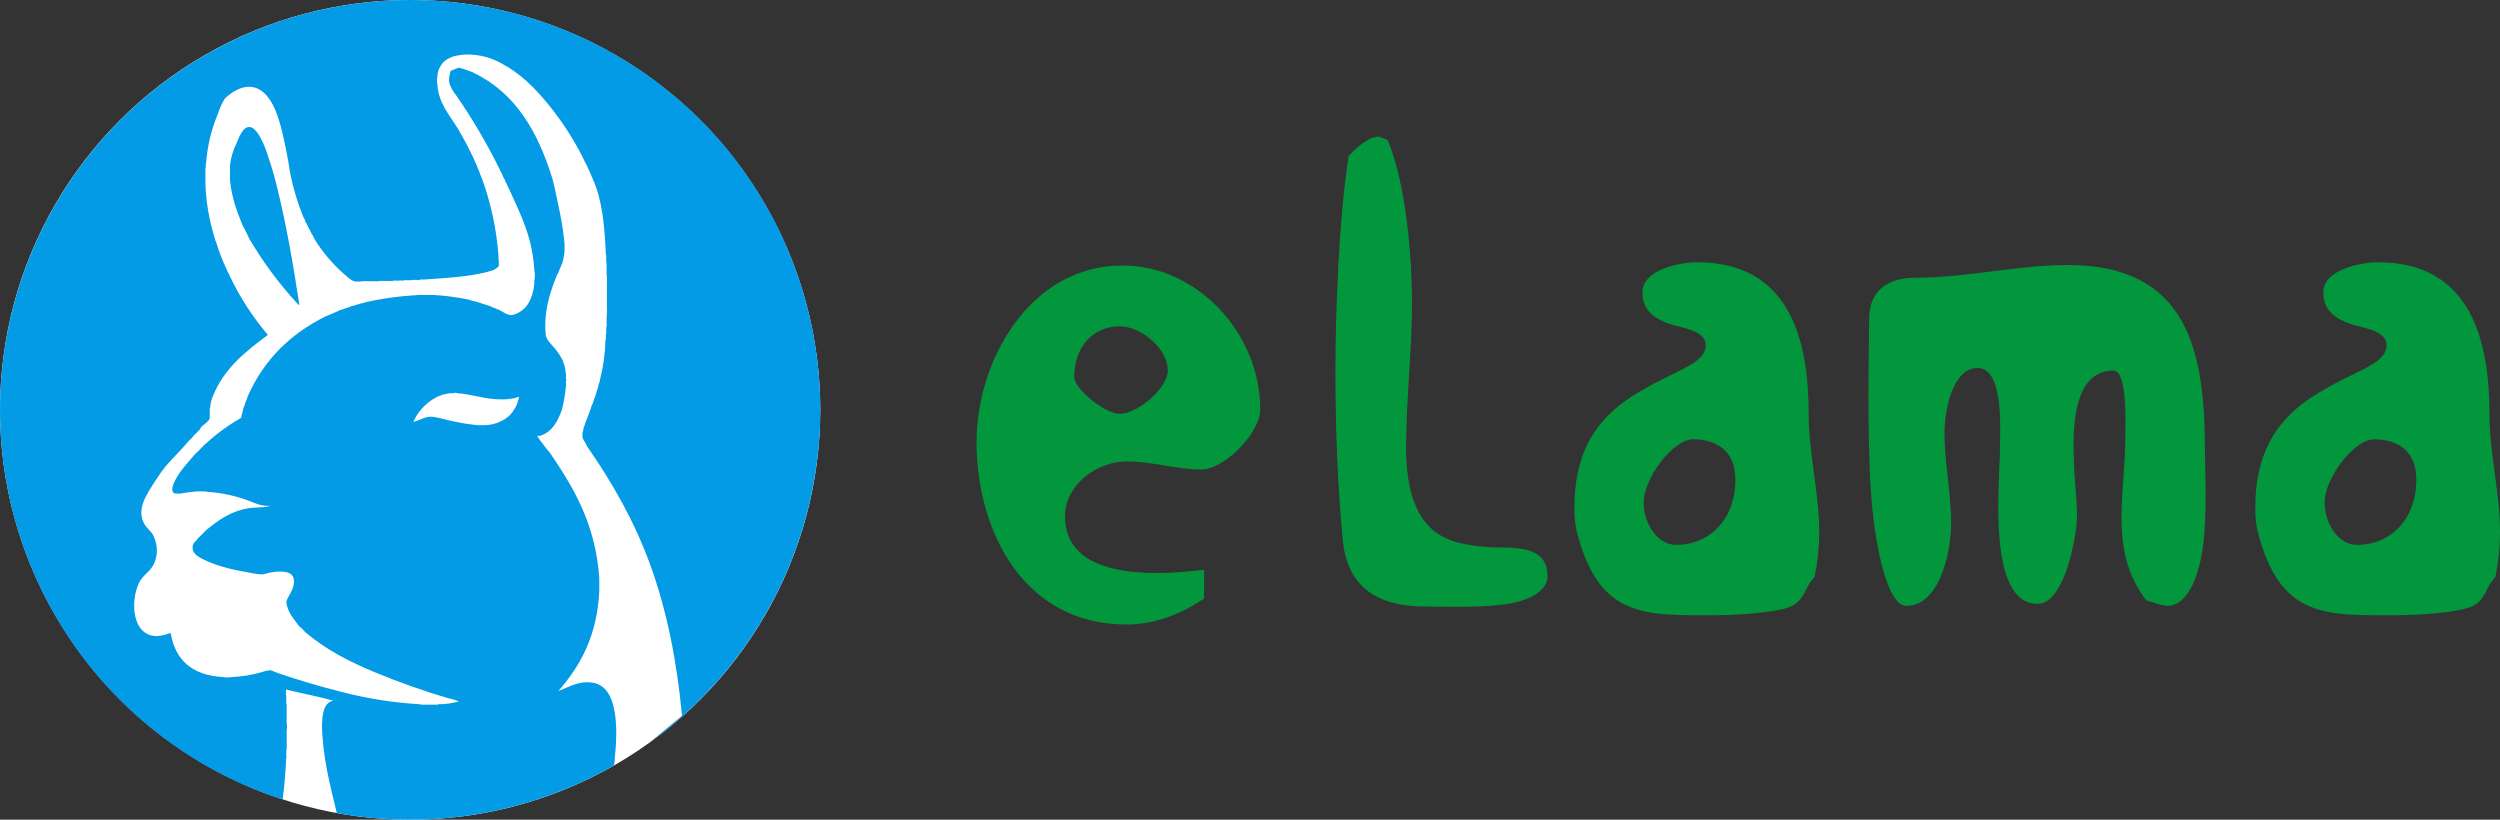 <svg width="122" height="40" viewBox="0 0 122 40" fill="none" xmlns="http://www.w3.org/2000/svg">
<rect x="0" y="0" width="122" height="40" fill="#333333" stroke="none"/>
<ellipse cx="20.015" cy="20" rx="20.015" ry="20" fill="white"/>
<path d="M31.998 37.377C31.594 37.657 31.18 37.914 30.762 38.164C31.181 37.918 31.593 37.657 31.998 37.377Z" fill="#14A9CC"/>
<path d="M14.517 14.821C14.525 14.829 14.579 14.909 14.607 14.858C14.301 12.852 13.959 10.88 13.495 9.031C13.482 8.96 13.458 8.904 13.442 8.832V8.816C13.415 8.767 13.416 8.689 13.392 8.638V8.626C13.339 8.46 13.297 8.294 13.246 8.135V8.115C13.11 7.752 13.026 7.39 12.853 7.007C12.726 6.729 12.472 6.197 12.154 6.198C11.836 6.2 11.668 6.707 11.544 6.988C11.373 7.331 11.264 7.701 11.222 8.081V8.782C11.307 9.648 11.568 10.349 11.85 11.022C11.957 11.193 12.037 11.394 12.133 11.577V11.596C12.808 12.755 13.608 13.836 14.517 14.821Z" fill="#039BE6"/>
<path d="M34.161 5.829C30.401 2.09 25.311 -0.006 20.007 1.40523e-05C14.703 0.006 9.618 2.115 5.867 5.863C2.117 9.611 0.007 14.692 1.51225e-05 19.993C-0.006 25.293 2.091 30.38 5.832 34.137C8.061 36.371 10.788 38.043 13.791 39.016C13.871 38.442 13.922 37.825 13.957 37.203C13.966 37.148 13.934 37.05 13.971 37.028V36.819C13.982 36.743 13.951 36.617 13.991 36.57V36.235C14.001 35.986 13.966 35.698 14.009 35.482V35.464C13.966 35.242 14.001 34.945 13.991 34.694V34.386C13.951 34.334 13.982 34.203 13.971 34.123V33.931C13.934 33.907 13.971 33.807 13.957 33.755V33.65C14.716 33.839 15.519 33.977 16.253 34.192C15.86 34.289 15.768 34.675 15.724 35.119C15.715 35.177 15.75 35.27 15.709 35.294C15.737 36.969 16.108 38.305 16.437 39.678C21.067 40.519 25.846 39.701 29.933 37.368C29.945 37.356 29.957 37.344 29.968 37.331C29.989 37.215 30 37.097 30.002 36.979C30.043 36.619 30.067 36.257 30.072 35.894V35.56C30.038 34.517 29.814 33.41 28.863 33.306C28.205 33.228 27.743 33.541 27.246 33.723C28.318 32.502 29.143 31.029 29.245 28.839V28.205C29.056 25.535 27.971 23.758 26.811 22.06C26.701 21.944 26.601 21.819 26.511 21.687C26.408 21.568 26.315 21.439 26.234 21.303V21.267H26.358C26.955 21.077 27.221 20.557 27.429 19.973C27.523 19.593 27.587 19.206 27.62 18.816C27.631 18.735 27.595 18.608 27.64 18.553V18.517C27.595 18.471 27.631 18.349 27.62 18.269C27.602 18.117 27.574 17.977 27.549 17.833C27.518 17.771 27.494 17.706 27.479 17.639V17.622C27.372 17.409 27.244 17.209 27.094 17.025C26.924 16.819 26.695 16.622 26.638 16.38C26.514 15.302 26.812 14.358 27.112 13.594C27.151 13.477 27.205 13.366 27.272 13.262C27.272 13.181 27.318 13.148 27.339 13.086C27.365 13 27.4 12.916 27.444 12.838C27.492 12.66 27.527 12.479 27.549 12.297V11.903C27.456 10.841 27.221 9.915 27.023 8.961C26.995 8.913 26.997 8.836 26.971 8.785V8.767C26.265 6.444 25.157 4.522 23.1 3.548C23.088 3.548 23.078 3.548 23.082 3.528C22.866 3.466 22.683 3.368 22.45 3.318C22.439 3.318 22.429 3.318 22.434 3.303C22.309 3.303 22.255 3.368 22.152 3.39C22.137 3.427 22.073 3.416 22.043 3.441H21.995C21.943 3.656 21.87 3.878 21.943 4.107C22.02 4.303 22.127 4.486 22.259 4.65C23.077 5.831 23.804 7.073 24.432 8.365C24.485 8.461 24.531 8.561 24.57 8.664C24.631 8.727 24.646 8.836 24.694 8.912C24.718 8.982 24.763 9.036 24.78 9.106C24.825 9.153 24.834 9.23 24.87 9.282C25.403 10.457 25.989 11.582 26.077 13.204C26.108 13.366 26.108 13.532 26.077 13.694C26.08 13.902 26.05 14.109 25.988 14.307C25.981 14.377 25.958 14.443 25.921 14.501C25.921 14.569 25.882 14.593 25.867 14.642C25.802 14.797 25.706 14.937 25.585 15.054C25.464 15.171 25.32 15.262 25.163 15.322C25.104 15.354 25.039 15.372 24.972 15.375C24.773 15.407 24.492 15.175 24.305 15.097C24.238 15.097 24.218 15.058 24.167 15.044C24.08 15.019 23.997 14.983 23.919 14.938C23.67 14.863 23.44 14.782 23.2 14.71C23.091 14.695 22.984 14.666 22.883 14.624C22.409 14.526 21.931 14.455 21.449 14.413C21.389 14.401 21.284 14.434 21.255 14.396H20.346C20.319 14.434 20.222 14.396 20.169 14.413C19.396 14.463 18.628 14.572 17.872 14.74C17.788 14.773 17.702 14.797 17.613 14.809C17.464 14.849 17.329 14.904 17.173 14.934C17.059 14.985 16.942 15.027 16.821 15.058C16.756 15.093 16.685 15.116 16.612 15.126C16.392 15.238 16.153 15.323 15.927 15.427C15.907 15.427 15.904 15.45 15.876 15.444C14.169 16.297 12.878 17.557 12.092 19.333C12.059 19.447 12.018 19.558 11.968 19.666C11.947 19.751 11.918 19.834 11.881 19.914C11.853 20.063 11.809 20.19 11.775 20.333V20.386C11.288 20.662 10.827 20.981 10.397 21.338C10.239 21.474 10.084 21.62 9.923 21.757C9.799 21.9 9.661 22.03 9.521 22.161C9.23 22.506 8.794 22.954 8.546 23.442C8.45 23.626 8.266 24.072 8.595 24.089H8.791C9.063 24.036 9.337 24 9.614 23.981H9.913C9.973 23.996 10.074 23.961 10.104 24.002C10.787 24.043 11.461 24.185 12.103 24.422C12.433 24.547 12.746 24.718 13.205 24.683C12.874 24.783 12.537 24.752 12.226 24.789C11.27 24.913 10.632 25.41 10.052 25.875C9.934 26.006 9.809 26.13 9.678 26.248C9.554 26.443 9.375 26.496 9.399 26.772C9.422 27.048 9.738 27.21 9.993 27.331C10.658 27.654 11.478 27.828 12.252 27.961C12.426 28 12.602 28.024 12.78 28.032C12.909 28.011 13.037 27.982 13.163 27.945C13.567 27.868 14.157 27.828 14.303 28.153C14.448 28.477 14.206 28.898 14.091 29.098C13.977 29.298 13.944 29.356 14.007 29.573C14.113 29.953 14.354 30.234 14.581 30.537C14.696 30.632 14.802 30.736 14.899 30.849C15.877 31.689 17.072 32.306 18.35 32.83C19.502 33.305 20.678 33.72 21.873 34.073C22.053 34.106 22.229 34.158 22.399 34.228C22.068 34.321 21.727 34.368 21.383 34.368C21.348 34.411 21.236 34.376 21.172 34.388H20.75C20.674 34.376 20.554 34.411 20.502 34.368C19.193 34.293 17.896 34.087 16.628 33.755C15.616 33.5 14.566 33.188 13.599 32.86C13.463 32.799 13.323 32.747 13.18 32.703C13.03 32.721 12.883 32.757 12.741 32.809C12.278 32.941 11.802 33.018 11.321 33.039C11.171 33.066 11.017 33.066 10.867 33.039C9.383 32.954 8.551 32.221 8.327 30.887C8.119 30.968 7.9 31.02 7.678 31.041C6.448 31.064 6.344 29.359 6.782 28.45C6.907 28.178 7.132 28.015 7.308 27.821C7.66 27.427 7.797 26.755 7.466 26.104C7.366 25.905 7.146 25.783 7.011 25.51C6.8 25.078 6.919 24.631 7.098 24.267C7.28 23.93 7.48 23.604 7.698 23.289C8.102 22.629 8.74 22.09 9.149 21.588C9.2 21.523 9.26 21.464 9.325 21.413C9.35 21.362 9.404 21.342 9.429 21.288C9.481 21.224 9.539 21.165 9.604 21.113C9.646 21.044 9.721 21.008 9.763 20.941C9.816 20.752 10.2 20.611 10.236 20.398C10.236 20.363 10.236 20.329 10.236 20.292V20.096C10.248 20.042 10.213 19.945 10.254 19.923C10.263 19.717 10.31 19.515 10.393 19.326C10.931 17.981 11.988 17.148 13.073 16.344C12.323 15.463 11.693 14.486 11.199 13.439V13.421C11.141 13.334 11.094 13.241 11.059 13.142C10.857 12.717 10.687 12.277 10.549 11.827C10.513 11.762 10.49 11.691 10.479 11.617C10.207 10.755 10.054 9.859 10.025 8.956V8.35C10.025 8.294 10.013 8.226 10.041 8.191C10.053 8.121 10.019 8.005 10.06 7.963V7.945C10.12 7.119 10.315 6.309 10.637 5.546C10.714 5.31 10.814 5.081 10.936 4.865C10.943 4.856 10.947 4.835 10.956 4.828C11.362 4.419 12.089 3.983 12.725 4.41C13.246 4.763 13.498 5.436 13.706 6.178C13.896 6.929 14.048 7.688 14.161 8.454C14.308 9.19 14.525 9.91 14.808 10.606C14.848 10.658 14.878 10.717 14.895 10.781V10.8C15.005 10.98 15.092 11.186 15.193 11.375V11.39C15.249 11.461 15.296 11.539 15.334 11.622V11.646C15.714 12.263 16.18 12.823 16.718 13.309C16.873 13.439 17.112 13.69 17.297 13.727C17.516 13.776 17.738 13.691 17.945 13.727H18.47C18.563 13.686 18.733 13.72 18.856 13.711H19.154C19.229 13.67 19.381 13.711 19.487 13.691H19.697C19.75 13.65 19.878 13.691 19.959 13.674H20.119C20.157 13.635 20.275 13.674 20.347 13.66H20.485C20.521 13.618 20.632 13.65 20.697 13.642C21.889 13.556 23.11 13.496 24.079 13.184C24.174 13.132 24.263 13.068 24.341 12.993V12.677C24.303 12.635 24.341 12.521 24.324 12.449C24.227 11.169 23.956 9.909 23.517 8.703C23.478 8.642 23.461 8.559 23.427 8.492V8.476C23.378 8.369 23.34 8.25 23.289 8.142V8.124C22.997 7.448 22.657 6.793 22.273 6.163C21.9 5.571 21.403 5.005 21.345 4.133V4.114C21.316 3.994 21.316 3.868 21.345 3.748V3.727C21.346 3.626 21.364 3.527 21.397 3.432C21.42 3.389 21.427 3.323 21.466 3.292C21.515 3.183 21.585 3.085 21.672 3.004C21.759 2.923 21.862 2.86 21.974 2.82C22.15 2.711 22.418 2.695 22.676 2.662H22.925C23.473 2.678 24.008 2.829 24.483 3.1C25.402 3.586 26.111 4.304 26.744 5.079C27.395 5.873 27.959 6.736 28.426 7.652V7.664C28.589 7.962 28.735 8.268 28.864 8.582V8.596C28.892 8.647 28.917 8.7 28.936 8.755C29.385 9.74 29.512 11.048 29.566 12.431C29.607 12.472 29.566 12.588 29.584 12.659V12.819C29.626 12.869 29.591 12.999 29.602 13.08V13.361C29.623 13.499 29.628 13.64 29.616 13.779V14.935C29.627 15.122 29.623 15.309 29.602 15.495V15.708C29.591 15.796 29.626 15.928 29.584 15.985V16.109C29.573 16.173 29.607 16.283 29.566 16.318V16.424C29.554 16.476 29.591 16.574 29.546 16.6C29.532 17.244 29.444 17.884 29.285 18.508C29.276 18.594 29.253 18.678 29.216 18.756C29.193 18.881 29.158 19.004 29.111 19.123C29.082 19.262 29.035 19.397 28.972 19.525C28.973 19.549 28.967 19.573 28.956 19.594C28.931 19.654 28.926 19.73 28.882 19.769C28.793 20.071 28.677 20.343 28.567 20.628C28.545 20.712 28.517 20.796 28.482 20.876C28.471 20.96 28.452 21.044 28.426 21.125V21.334C28.432 21.359 28.451 21.368 28.445 21.407C28.522 21.531 28.584 21.655 28.655 21.789C29.863 23.529 30.951 25.409 31.74 27.586C32.528 29.763 33.026 32.196 33.282 34.924L31.665 36.267C32.554 35.626 33.388 34.914 34.161 34.137C36.022 32.279 37.498 30.072 38.505 27.643C39.512 25.215 40.03 22.611 40.03 19.983C40.03 17.354 39.512 14.75 38.505 12.322C37.498 9.893 36.022 7.686 34.161 5.828V5.829ZM22.171 20.57C21.798 20.502 21.438 20.38 21.138 20.342C20.765 20.293 20.516 20.507 20.174 20.59C20.264 20.373 20.388 20.172 20.541 19.994C20.735 19.757 20.974 19.561 21.243 19.415C21.325 19.382 21.378 19.32 21.485 19.313C21.549 19.27 21.623 19.246 21.699 19.241C21.841 19.197 21.99 19.18 22.138 19.19C22.154 19.16 22.295 19.16 22.313 19.19C23.038 19.239 23.589 19.466 24.345 19.488H24.677C24.836 19.477 24.962 19.448 25.117 19.434C25.182 19.398 25.253 19.374 25.327 19.365C25.324 19.432 25.306 19.497 25.274 19.556C25.27 19.618 25.252 19.678 25.223 19.733C25.197 19.817 25.155 19.894 25.099 19.961C25.065 20.038 25.018 20.108 24.96 20.169C24.91 20.235 24.851 20.294 24.785 20.344C24.454 20.604 24.047 20.747 23.626 20.75H23.343C22.949 20.716 22.558 20.655 22.171 20.57Z" fill="#039BE6"/>
<path d="M55.002 22.517C53.479 22.517 51.971 23.689 51.971 25.19C51.971 28.258 56.219 28.128 58.761 27.802V29.203C57.507 30.052 56.247 30.476 54.964 30.476C49.975 30.476 47.656 25.941 47.656 21.573C47.656 17.587 50.266 12.957 54.773 12.957C58.444 12.957 61.499 16.286 61.499 19.973C61.499 21.145 59.733 22.909 58.639 22.909C57.406 22.913 56.219 22.517 55.002 22.517ZM52.42 18.402C52.42 18.956 53.9 20.194 54.643 20.194C55.541 20.194 56.99 18.925 56.99 18.076C56.99 17.032 55.704 15.924 54.643 15.924C53.294 15.929 52.42 16.972 52.42 18.412V18.402Z" fill="#03973D"/>
<path d="M69.585 29.599C67.59 29.599 65.754 28.947 65.524 26.302C65.27 23.629 65.17 20.854 65.17 18.146C65.17 15.181 65.334 10.711 65.814 7.612C66.169 7.226 66.779 6.667 67.293 6.667L67.713 6.829C68.65 9.047 68.905 12.7 68.905 14.758C68.905 17.135 68.618 19.487 68.618 21.83C68.618 25.547 70.163 26.365 71.706 26.588C72.542 26.754 73.381 26.688 74.027 26.754C74.959 26.853 75.475 27.211 75.508 27.993C75.635 28.811 74.606 29.395 73.126 29.526C71.941 29.662 70.488 29.599 69.585 29.599Z" fill="#03973D"/>
<path d="M87.394 29.599C86.617 29.926 84.526 30.021 83.785 30.021C80.34 30.021 78.021 30.249 76.932 25.878C76.851 25.493 76.819 25.099 76.835 24.705C76.835 21.344 78.605 19.879 80.276 18.964C81.049 18.507 81.854 18.179 82.469 17.822C83.014 17.495 83.241 17.199 83.241 16.845C83.241 16.095 81.984 15.997 81.438 15.796C80.728 15.539 80.152 15.146 80.152 14.265C80.152 13.155 81.984 12.799 82.817 12.799C87.396 12.799 88.263 16.683 88.263 20.202C88.263 22.131 88.778 24.053 88.778 25.977C88.776 26.712 88.7 27.444 88.551 28.163C88.067 28.621 88.098 29.267 87.394 29.599ZM80.209 24.507C80.209 25.549 80.887 26.591 81.791 26.591C83.561 26.591 84.75 25.159 84.685 23.298C84.623 21.634 83.274 21.436 82.625 21.436C81.63 21.436 80.209 23.365 80.209 24.507Z" fill="#03973D"/>
<path d="M105.777 29.563C105.454 29.563 105.071 29.368 104.748 29.306C102.881 26.89 103.715 24.152 103.715 21.379C103.715 20.795 103.842 18.087 103.138 18.087C100.37 18.087 101.361 23.499 101.361 25.131C101.361 26.08 100.781 29.468 99.433 29.468C96.926 29.468 97.597 23.469 97.597 21.935C97.597 21.052 97.825 17.957 96.502 17.957C95.247 17.957 94.89 20.143 94.89 21.119C94.89 22.589 95.215 24.056 95.215 25.554C95.215 26.828 94.697 29.568 93.024 29.568C92.088 29.568 91.385 26.468 91.248 23.045C91.121 19.882 91.215 16.487 91.215 15.575C91.215 13.976 92.375 13.553 93.499 13.553C95.978 13.553 98.424 12.933 100.904 12.933C106.857 12.933 107.6 17.27 107.6 22.032C107.6 22.686 107.694 24.448 107.568 26.08C107.418 27.966 106.805 29.563 105.777 29.563Z" fill="#03973D"/>
<path d="M120.621 29.599C119.845 29.926 117.755 30.021 117.014 30.021C113.57 30.021 111.255 30.249 110.161 25.878C110.08 25.493 110.047 25.099 110.063 24.705C110.063 21.344 111.84 19.879 113.506 18.964C114.277 18.507 115.085 18.179 115.697 17.822C116.246 17.495 116.467 17.199 116.467 16.845C116.467 16.095 115.212 15.997 114.668 15.796C113.957 15.539 113.379 15.146 113.379 14.265C113.379 13.155 115.212 12.799 116.044 12.799C120.613 12.799 121.485 16.683 121.485 20.202C121.485 22.131 122 24.053 122 25.977C121.999 26.712 121.923 27.444 121.774 28.163C121.296 28.621 121.326 29.267 120.621 29.599ZM113.44 24.507C113.44 25.549 114.115 26.591 115.017 26.591C116.793 26.591 117.979 25.159 117.915 23.298C117.853 21.634 116.498 21.436 115.862 21.436C114.859 21.436 113.44 23.365 113.44 24.507Z" fill="#03973D"/>
</svg>
